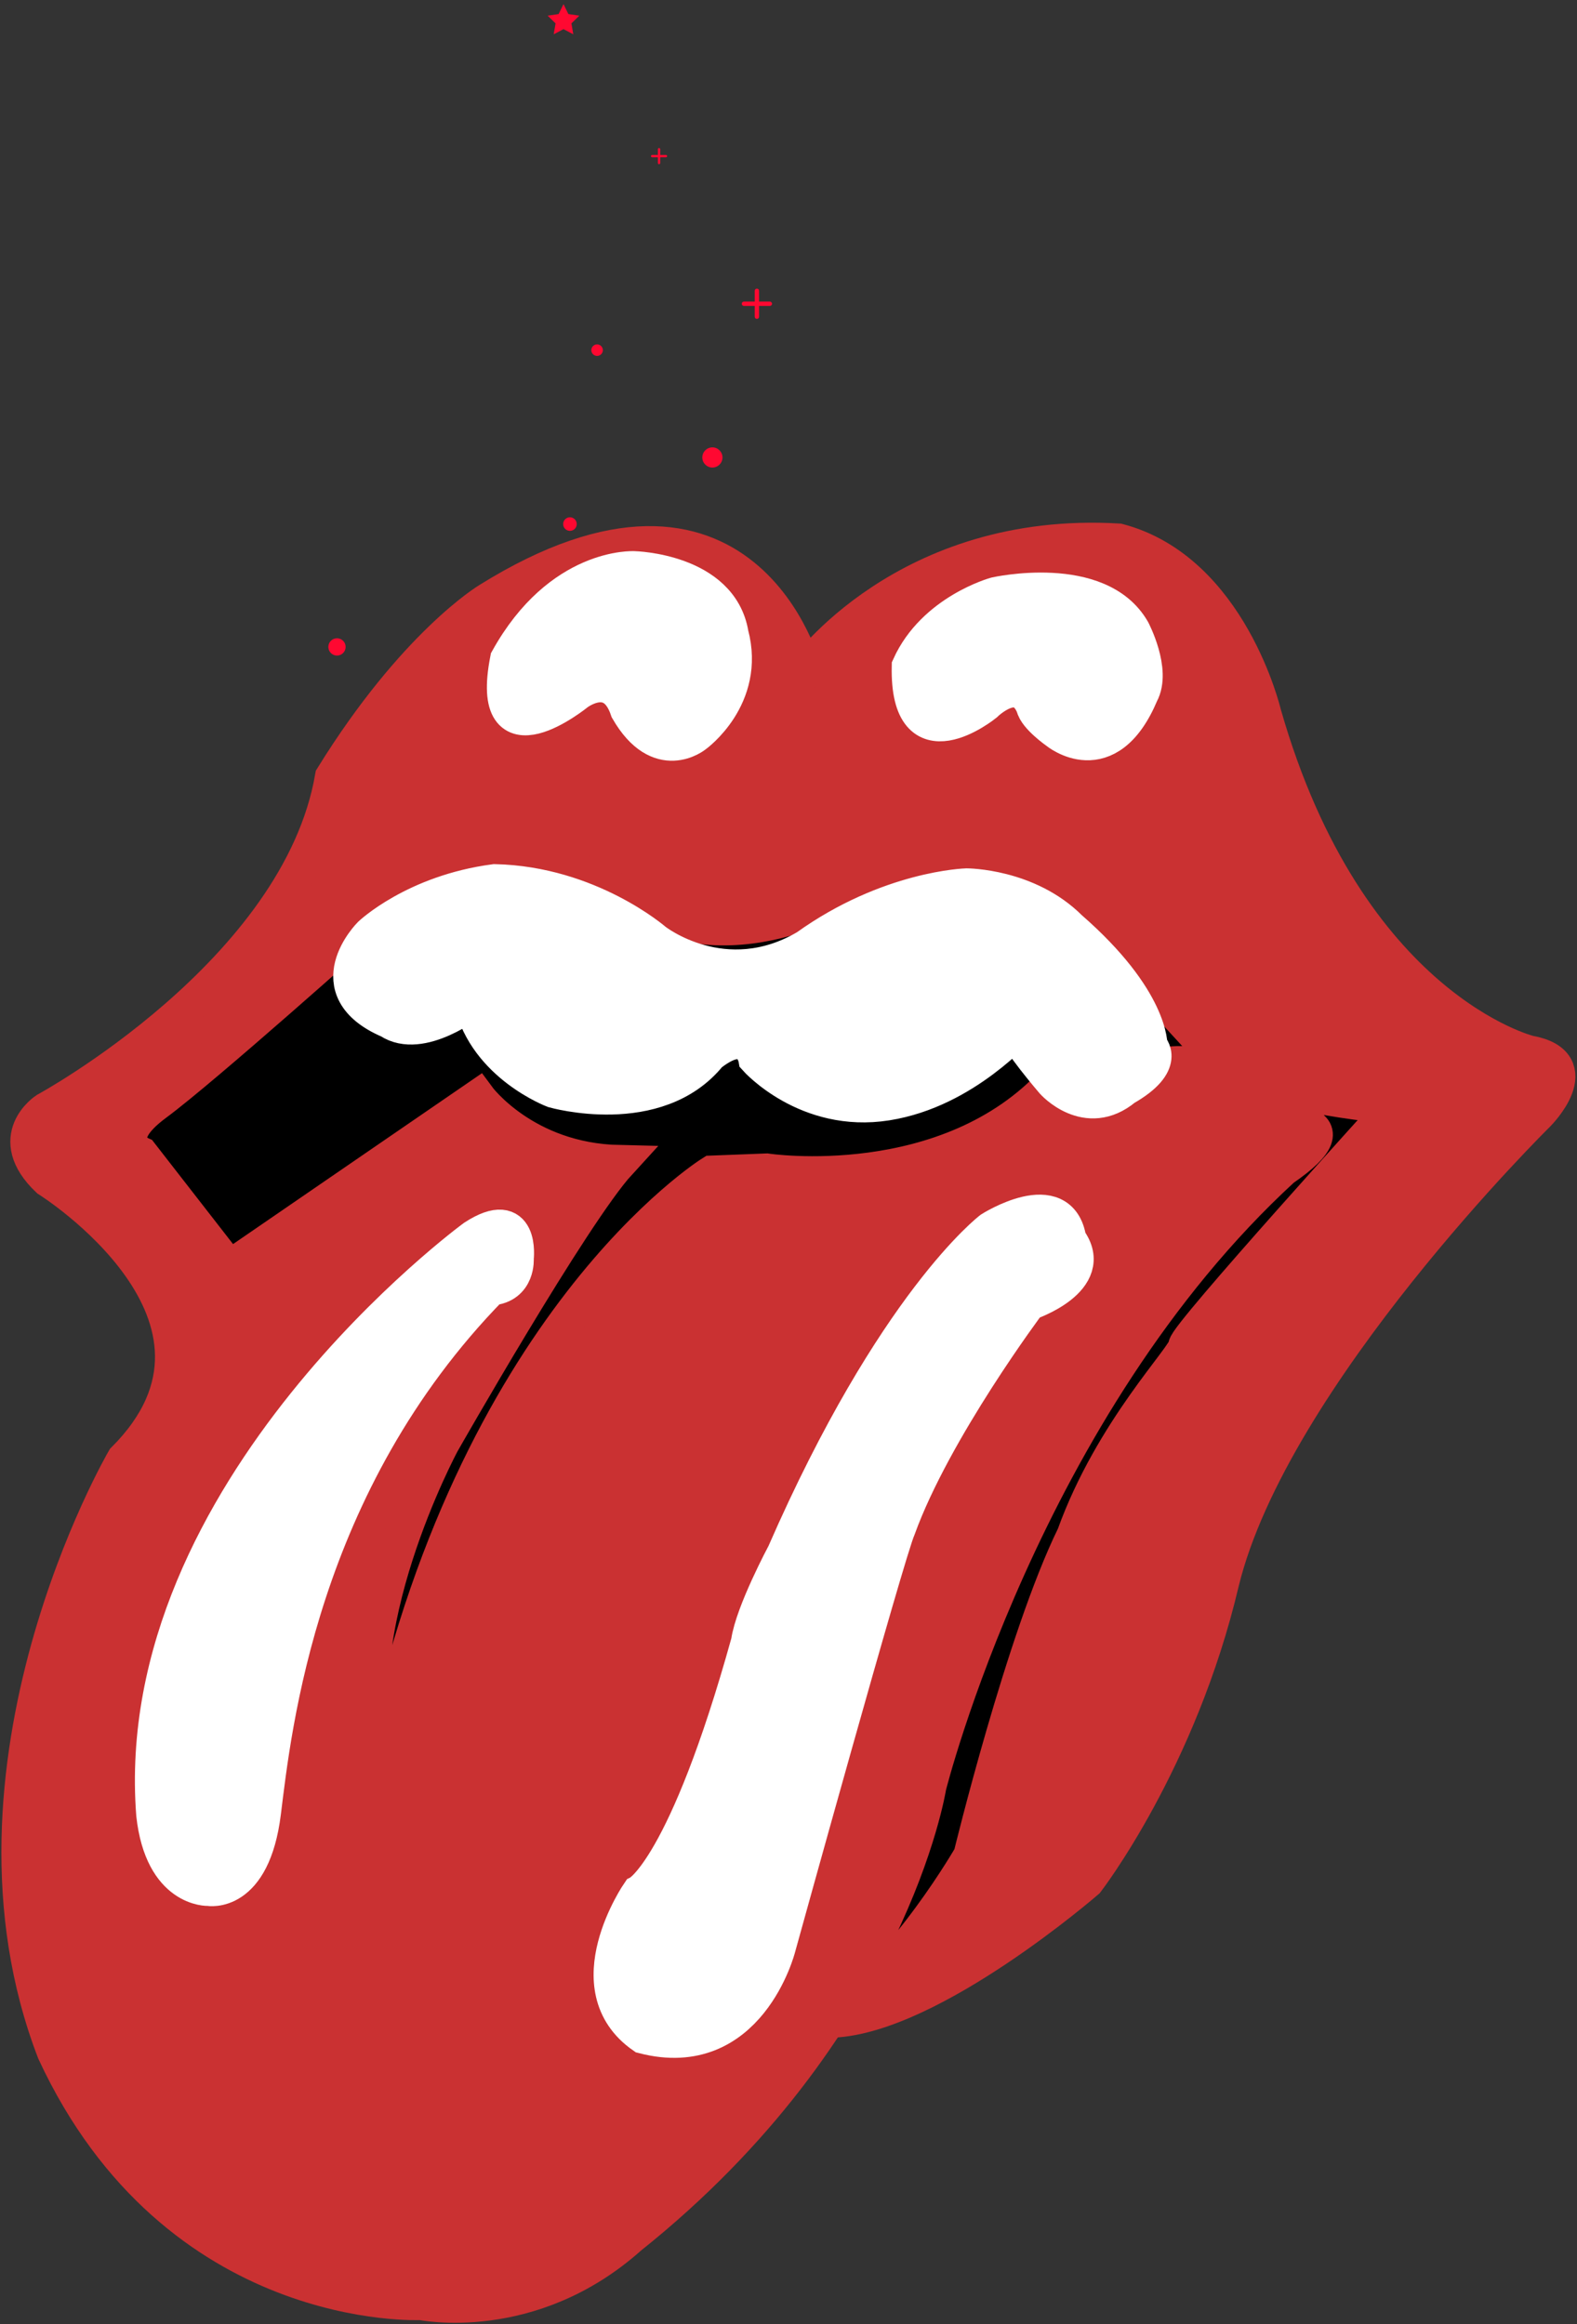 <svg width="581" height="856" viewBox="0 0 581 856" fill="none" xmlns="http://www.w3.org/2000/svg">
<rect x="0" y="0" width="581" height="856" fill="#333333" stroke="none"/>
<path d="M185.307 248.077L180.719 250.488L181.595 245.38L177.883 241.762L183.012 241.017L185.307 236.368L187.601 241.017L192.73 241.762L189.018 245.38L189.895 250.488L185.307 248.077Z" fill="#FF0831"/>
<path d="M207.602 10.732L203.997 12.627L204.686 8.613L201.768 5.77L205.799 5.185L207.602 1.532L209.404 5.185L213.434 5.77L210.518 8.613L211.207 12.627L207.602 10.732Z" fill="#FF0831"/>
<path d="M242.637 362.271C240.292 362.271 238.39 360.37 238.39 358.025C238.39 355.679 240.292 353.778 242.637 353.778C244.983 353.778 246.884 355.679 246.884 358.025C246.884 360.37 244.983 362.271 242.637 362.271Z" fill="#FF0831"/>
<g clip-path="url(#clip0_10_394)">
<path d="M209.983 195.516C208.603 195.516 207.483 194.397 207.483 193.016C207.483 191.636 208.603 190.516 209.983 190.516C211.364 190.516 212.483 191.636 212.483 193.016C212.483 194.397 211.364 195.516 209.983 195.516Z" fill="#FF0831"/>
</g>
<path d="M256.99 261.884C253.765 261.884 251.151 259.27 251.151 256.045C251.151 252.82 253.765 250.206 256.99 250.206C260.215 250.206 262.83 252.82 262.83 256.045C262.83 259.27 260.215 261.884 256.99 261.884Z" fill="#FF0831"/>
<g clip-path="url(#clip1_10_394)">
<path d="M219.98 131.086C218.807 131.086 217.856 130.136 217.856 128.963C217.856 127.79 218.807 126.84 219.98 126.84C221.152 126.84 222.103 127.79 222.103 128.963C222.103 130.136 221.152 131.086 219.98 131.086Z" fill="#FF0831"/>
</g>
<g clip-path="url(#clip2_10_394)">
<path d="M262.461 172.199C260.409 172.199 258.745 170.535 258.745 168.483C258.745 166.431 260.409 164.767 262.461 164.767C264.513 164.767 266.177 166.431 266.177 168.483C266.177 170.535 264.513 172.199 262.461 172.199Z" fill="#FF0831"/>
</g>
<g clip-path="url(#clip3_10_394)">
<path d="M124.154 241.446C122.395 241.446 120.969 240.02 120.969 238.261C120.969 236.502 122.395 235.076 124.154 235.076C125.913 235.076 127.339 236.502 127.339 238.261C127.339 240.02 125.913 241.446 124.154 241.446Z" fill="#FF0831"/>
</g>
<path d="M279.653 111.078V107.096C279.653 106.885 279.569 106.683 279.42 106.533C279.271 106.384 279.068 106.3 278.857 106.3C278.646 106.3 278.443 106.384 278.294 106.533C278.145 106.683 278.061 106.885 278.061 107.096V111.078H274.079C273.868 111.078 273.666 111.161 273.516 111.311C273.367 111.46 273.283 111.663 273.283 111.874C273.283 112.085 273.367 112.287 273.516 112.437C273.666 112.586 273.868 112.67 274.079 112.67H278.061V116.651C278.061 116.862 278.145 117.065 278.294 117.214C278.443 117.364 278.646 117.448 278.857 117.448C279.068 117.448 279.271 117.364 279.42 117.214C279.569 117.065 279.653 116.862 279.653 116.651V112.67H283.635C283.846 112.67 284.048 112.586 284.198 112.437C284.347 112.287 284.431 112.085 284.431 111.874C284.431 111.663 284.347 111.46 284.198 111.311C284.048 111.161 283.846 111.078 283.635 111.078H279.653Z" fill="#FF0831"/>
<path d="M243.232 57.076V54.952C243.232 54.84 243.187 54.732 243.107 54.652C243.028 54.572 242.92 54.528 242.807 54.528C242.694 54.528 242.586 54.572 242.507 54.652C242.427 54.732 242.382 54.84 242.382 54.952V57.076H240.259C240.146 57.076 240.038 57.12 239.959 57.2C239.879 57.28 239.834 57.388 239.834 57.5C239.834 57.613 239.879 57.721 239.959 57.801C240.038 57.88 240.146 57.925 240.259 57.925H242.382V60.048C242.382 60.161 242.427 60.269 242.507 60.349C242.586 60.428 242.694 60.473 242.807 60.473C242.92 60.473 243.028 60.428 243.107 60.349C243.187 60.269 243.232 60.161 243.232 60.048V57.925H245.355C245.468 57.925 245.576 57.88 245.655 57.801C245.735 57.721 245.78 57.613 245.78 57.5C245.78 57.388 245.735 57.28 245.655 57.2C245.576 57.12 245.468 57.076 245.355 57.076H243.232Z" fill="#FF0831"/>
<path d="M264.693 498.841V496.718C264.693 496.605 264.648 496.497 264.568 496.418C264.489 496.338 264.38 496.293 264.268 496.293C264.155 496.293 264.047 496.338 263.968 496.418C263.888 496.497 263.843 496.605 263.843 496.718V498.841H261.72C261.607 498.841 261.499 498.886 261.42 498.966C261.34 499.045 261.295 499.153 261.295 499.266C261.295 499.379 261.34 499.487 261.42 499.566C261.499 499.646 261.607 499.691 261.72 499.691H263.843V501.814C263.843 501.927 263.888 502.035 263.968 502.114C264.047 502.194 264.155 502.239 264.268 502.239C264.38 502.239 264.489 502.194 264.568 502.114C264.648 502.035 264.693 501.927 264.693 501.814V499.691H266.816C266.929 499.691 267.037 499.646 267.116 499.566C267.196 499.487 267.241 499.379 267.241 499.266C267.241 499.153 267.196 499.045 267.116 498.966C267.037 498.886 266.929 498.841 266.816 498.841H264.693Z" fill="#FF0831"/>
<path fill-rule="evenodd" clip-rule="evenodd" d="M32.931 412.719L142.957 309.115L214.602 292.489L283.691 306.56L361.727 292.489L450.009 323.186L512.7 379.467L537.007 402.488L479.433 483.068L419.308 568.765L393.713 648.066L370.689 691.554L327.19 733.763L306.72 743.994L290.09 740.151L149.356 668.529L32.931 412.719Z" fill="black" stroke="#CA3132" stroke-width="12.97" stroke-miterlimit="2.613"/>
<path fill-rule="evenodd" clip-rule="evenodd" d="M296.383 247.402C296.383 247.402 274.651 162.047 179.958 221.023C179.958 221.023 152.79 237.319 122.521 286.204C110.107 358.364 16.965 408.804 16.965 408.804C16.965 408.804 1.442 418.891 17.742 434.41C17.742 434.41 98.462 484.846 45.687 537.609C45.687 537.609 -20.287 650.902 20.073 755.655C65.092 852.644 155.125 847.993 155.125 847.993C155.125 847.993 195.485 856.522 231.967 823.937C328.21 747.114 342.182 657.877 342.182 657.877C342.182 657.877 377.114 518.208 472.576 430.524C502.071 410.35 467.917 413.455 467.917 413.455C467.917 413.455 444.63 411.904 435.317 391.726C431.439 391.726 425.226 392.504 425.226 392.504C425.226 392.504 406.598 416.559 388.747 397.936C349.169 441.389 282.414 431.302 282.414 431.302L262.232 432.079C262.232 432.079 173.749 487.173 140.376 649.34C124.853 602.009 162.885 531.399 162.885 531.399C162.885 531.399 211.004 446.825 228.081 428.201C193.154 427.424 176.077 404.145 176.077 404.145L84.493 466.999L51.896 425.096C51.896 425.096 39.478 419.664 57.328 406.472C75.179 393.284 134.17 340.518 134.17 340.518C134.17 340.518 173.753 298.615 222.653 324.998C263.013 360.692 313.464 328.103 313.464 328.103C313.464 328.103 367.023 299.392 392.633 329.653C421.352 359.915 452.398 394.058 452.398 394.058C452.398 394.058 465.597 407.246 488.106 404.145C505.957 407.249 513.716 407.249 513.716 407.249C513.716 407.249 436.878 491.828 436.878 495.706C436.878 499.584 409.714 526.744 395.741 565.539C377.114 603.563 357.709 683.487 357.709 683.487C357.709 683.487 334.669 723.816 306.728 743.991C343.206 742.437 400.4 692.801 400.4 692.801C400.4 692.801 434.547 648.563 450.074 582.612C468.701 506.566 566.498 410.35 566.498 410.35C566.498 410.35 585.126 391.726 563.39 387.849C563.39 387.849 496.647 371.556 465.601 262.918C465.601 262.918 453.178 210.151 412.042 199.29C333.638 194.639 296.383 247.402 296.383 247.402Z" fill="#CA3132" stroke="#CA3132" stroke-width="12.97" stroke-miterlimit="2.613"/>
<path fill-rule="evenodd" clip-rule="evenodd" d="M173.719 368.982C173.719 368.982 155.091 383.724 143.45 375.965C116.282 364.323 136.464 344.149 136.464 344.149C136.464 344.149 152.764 328.63 182.259 324.748C217.187 325.525 241.247 346.477 241.247 346.477C241.247 346.477 266.861 366.651 297.133 348.804C327.398 327.079 356.121 326.299 356.121 326.299C356.121 326.299 378.63 326.299 394.153 341.822C424.418 368.201 423.641 385.275 423.641 385.275C423.641 385.275 430.631 391.484 414.327 400.794C400.355 412.431 387.94 398.466 387.94 398.466C387.94 398.466 373.967 382.174 374.748 379.843C375.525 377.515 356.121 401.567 326.625 406.222C297.137 410.881 278.506 389.93 278.506 389.93C278.506 389.93 276.178 376.738 261.429 388.379C242.024 412.431 203.995 401.567 203.995 401.567C203.995 401.567 179.155 392.261 173.719 368.982ZM212.649 255.253C212.649 255.253 179.276 282.41 187.036 242.838C206.444 207.918 233.608 209.472 233.608 209.472C233.608 209.472 265.431 210.249 269.313 233.528C275.519 256.807 256.118 270.772 256.118 270.772C256.118 270.772 242.922 281.636 231.281 261.462C225.845 245.166 212.649 255.253 212.649 255.253ZM362.952 259.362C362.952 259.362 334.241 282.645 335.018 245.393C344.131 225.211 366.841 219.01 366.841 219.01C366.841 219.01 404.873 210.477 417.292 232.201C417.292 232.201 425.051 246.944 420.392 255.48C407.978 284.965 389.35 269.449 389.35 269.449C389.35 269.449 381.591 264.017 380.814 260.135C375.374 246.947 362.952 259.362 362.952 259.362ZM174.647 455.706C174.647 455.706 47.359 548.818 56.673 668.32C59.773 696.247 76.851 695.477 76.851 695.477C76.851 695.477 93.151 698.578 97.029 667.543C100.91 636.501 110.224 546.49 180.853 474.326C190.944 473.553 190.167 463.466 190.167 463.466C190.167 463.466 192.498 444.065 174.647 455.706ZM365.044 452.689C365.044 452.689 329.343 479.849 288.979 572.184C288.979 572.184 277.338 593.912 275.788 604.776C252.505 688.578 235.428 697.115 235.428 697.115C235.428 697.115 211.368 732.031 236.982 749.881C275.788 759.965 286.656 717.289 286.656 717.289C286.656 717.289 327.012 571.414 330.893 562.878C344.093 526.407 379.017 479.849 379.017 479.849C379.017 479.849 404.634 471.313 393.766 456.567C390.654 436.396 365.044 452.689 365.044 452.689Z" fill="white" stroke="white" stroke-width="12.97" stroke-miterlimit="2.613"/>
<defs>
<clipPath id="clip0_10_394">
<rect width="6" height="6" fill="white" transform="translate(206.983 190)"/>
</clipPath>
<clipPath id="clip1_10_394">
<rect width="5.096" height="5.096" fill="white" transform="translate(217.432 126.401)"/>
</clipPath>
<clipPath id="clip2_10_394">
<rect width="8.918" height="8.918" fill="white" transform="translate(258.002 164)"/>
</clipPath>
<clipPath id="clip3_10_394">
<rect width="7.644" height="7.644" fill="white" transform="translate(120.332 234.418)"/>
</clipPath>
</defs>
</svg>

